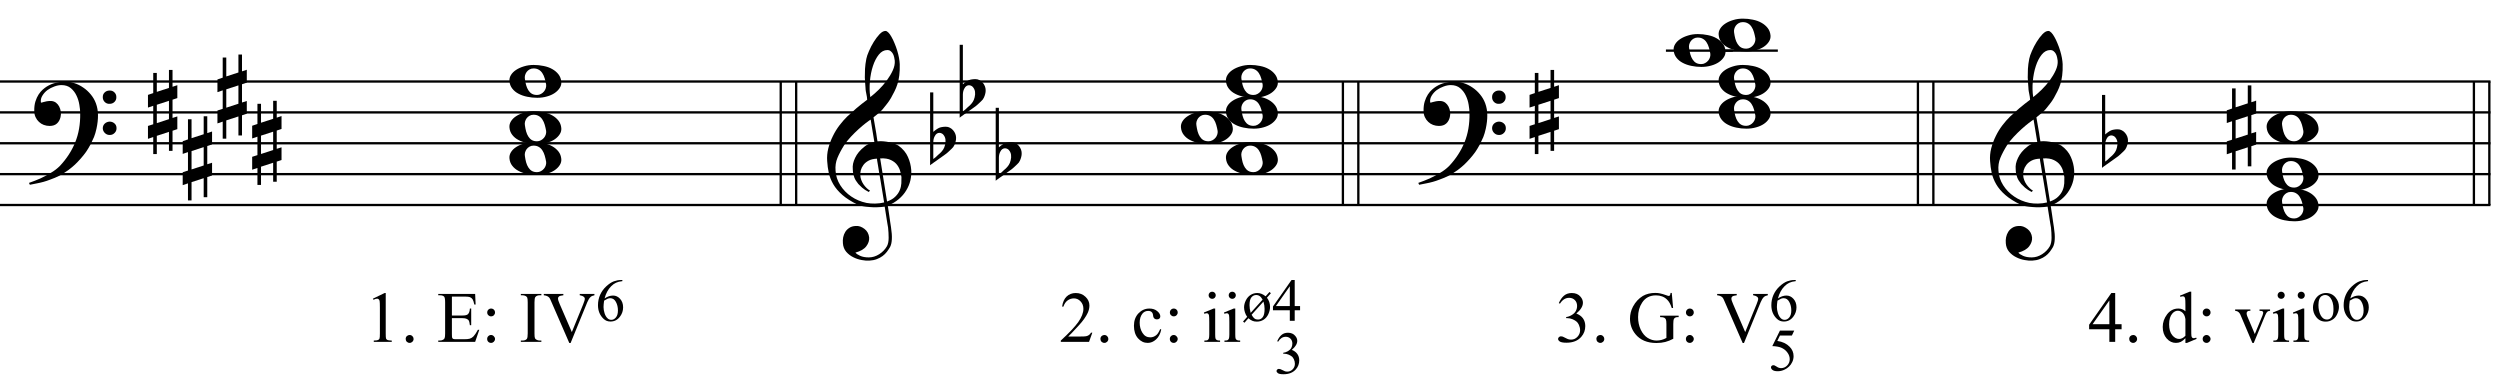 <?xml version="1.0" encoding="UTF-8"?>
<svg xmlns="http://www.w3.org/2000/svg" xmlns:xlink="http://www.w3.org/1999/xlink" width="415pt" height="64pt" viewBox="0 0 415 64" version="1.1">
<defs>
<g>
<symbol overflow="visible" id="glyph0-0">
<path style="stroke:none;" d=""/>
</symbol>
<symbol overflow="visible" id="glyph0-1">
<path style="stroke:none;" d="M 10.297 5.375 C 10.172 5.602 10.051 5.812 9.938 6 C 9.82 6.195 9.703 6.383 9.578 6.562 C 9.453 6.738 9.32 6.91 9.188 7.078 C 9.051 7.254 8.895 7.441 8.719 7.641 C 8.539 7.848 8.367 8.035 8.203 8.203 C 8.047 8.367 7.891 8.523 7.734 8.672 C 7.578 8.816 7.41 8.961 7.234 9.109 C 7.055 9.254 6.859 9.41 6.641 9.578 C 6.367 9.773 6.113 9.945 5.875 10.094 C 5.633 10.25 5.395 10.391 5.156 10.516 C 4.914 10.641 4.664 10.754 4.406 10.859 C 4.145 10.961 3.859 11.07 3.547 11.188 C 3.234 11.312 2.891 11.426 2.516 11.531 C 2.141 11.633 1.781 11.719 1.438 11.781 C 1.039 11.863 0.645 11.941 0.25 12.016 L 0.109 11.703 C 0.742 11.484 1.383 11.234 2.031 10.953 C 2.562 10.703 3.125 10.398 3.719 10.047 C 4.312 9.703 4.828 9.305 5.266 8.859 C 6.367 7.68 7.207 6.383 7.781 4.969 C 8.363 3.551 8.641 1.941 8.609 0.141 C 8.609 -0.266 8.562 -0.734 8.469 -1.266 C 8.383 -1.805 8.227 -2.312 8 -2.781 C 7.781 -3.258 7.469 -3.672 7.062 -4.016 C 6.656 -4.359 6.133 -4.531 5.5 -4.531 C 5.125 -4.531 4.727 -4.453 4.312 -4.297 C 3.895 -4.148 3.516 -3.953 3.172 -3.703 C 2.836 -3.453 2.562 -3.148 2.344 -2.797 C 2.125 -2.453 2.035 -2.082 2.078 -1.688 C 2.086 -1.625 2.129 -1.602 2.203 -1.625 C 2.273 -1.645 2.383 -1.676 2.531 -1.719 C 2.676 -1.758 2.852 -1.801 3.062 -1.844 C 3.27 -1.883 3.52 -1.898 3.812 -1.891 C 4.113 -1.867 4.375 -1.773 4.594 -1.609 C 4.812 -1.441 4.988 -1.227 5.125 -0.969 C 5.258 -0.707 5.348 -0.422 5.391 -0.109 C 5.43 0.191 5.414 0.488 5.344 0.781 C 5.238 1.227 5.039 1.582 4.75 1.844 C 4.457 2.113 4.051 2.25 3.531 2.25 C 3.195 2.25 2.875 2.191 2.562 2.078 C 2.258 1.961 1.992 1.797 1.766 1.578 C 1.535 1.367 1.348 1.109 1.203 0.797 C 1.055 0.492 0.984 0.145 0.984 -0.25 C 0.973 -0.832 1.035 -1.348 1.172 -1.797 C 1.316 -2.254 1.492 -2.645 1.703 -2.969 C 1.922 -3.301 2.148 -3.57 2.391 -3.781 C 2.629 -3.988 2.848 -4.156 3.047 -4.281 C 3.555 -4.594 4.07 -4.805 4.594 -4.922 C 5.113 -5.047 5.602 -5.113 6.062 -5.125 C 6.582 -5.125 7.102 -5.035 7.625 -4.859 C 8.156 -4.691 8.648 -4.445 9.109 -4.125 C 9.578 -3.812 9.992 -3.43 10.359 -2.984 C 10.734 -2.535 11.02 -2.039 11.219 -1.5 C 11.445 -0.883 11.562 -0.234 11.562 0.453 C 11.57 1.148 11.488 1.898 11.312 2.703 C 11.258 2.973 11.195 3.219 11.125 3.438 C 11.062 3.656 10.988 3.867 10.906 4.078 C 10.82 4.285 10.727 4.488 10.625 4.688 C 10.52 4.895 10.41 5.125 10.297 5.375 Z M 12.359 -2.516 C 12.348 -2.836 12.453 -3.102 12.672 -3.312 C 12.891 -3.52 13.156 -3.625 13.469 -3.625 C 13.781 -3.645 14.047 -3.551 14.266 -3.344 C 14.492 -3.133 14.609 -2.875 14.609 -2.562 C 14.629 -2.25 14.531 -1.977 14.312 -1.75 C 14.094 -1.531 13.828 -1.422 13.516 -1.422 C 13.191 -1.398 12.914 -1.5 12.688 -1.719 C 12.469 -1.938 12.359 -2.203 12.359 -2.516 Z M 12.359 2.641 C 12.359 2.328 12.469 2.066 12.688 1.859 C 12.906 1.66 13.172 1.551 13.484 1.531 C 13.797 1.531 14.066 1.629 14.297 1.828 C 14.523 2.023 14.641 2.285 14.641 2.609 C 14.648 2.922 14.547 3.188 14.328 3.406 C 14.109 3.633 13.844 3.75 13.531 3.75 C 13.219 3.758 12.945 3.656 12.719 3.438 C 12.488 3.219 12.367 2.953 12.359 2.641 Z M 12.359 2.641 "/>
</symbol>
<symbol overflow="visible" id="glyph0-2">
<path style="stroke:none;" d="M 1.469 -1.266 L 1.469 1.781 L 3.484 1.125 L 3.484 -1.922 Z M 0.875 -3.203 L 0.875 -6.547 L 1.469 -6.547 L 1.469 -3.406 L 3.484 -4.062 L 3.484 -7.047 L 4.078 -7.047 L 4.078 -4.25 L 4.875 -4.516 L 4.875 -2.375 L 4.078 -2.109 L 4.078 0.922 L 4.875 0.672 L 4.875 2.781 L 4.078 3.047 L 4.078 6.391 L 3.484 6.391 L 3.484 3.234 L 1.469 3.891 L 1.469 6.922 L 0.875 6.922 L 0.875 4.094 L 0 4.391 L 0 2.25 L 0.875 1.969 L 0.875 -1.094 L 0 -0.797 L 0 -2.906 Z M 0.875 -3.203 "/>
</symbol>
<symbol overflow="visible" id="glyph0-3">
<path style="stroke:none;" d="M 0 -0.062 C -0.031 -0.414 0.051 -0.754 0.25 -1.078 C 0.445 -1.398 0.727 -1.68 1.094 -1.922 C 1.469 -2.172 1.906 -2.367 2.406 -2.516 C 2.906 -2.672 3.441 -2.75 4.016 -2.75 C 4.586 -2.75 5.141 -2.691 5.672 -2.578 C 6.211 -2.473 6.691 -2.301 7.109 -2.062 C 7.523 -1.832 7.867 -1.539 8.141 -1.188 C 8.41 -0.844 8.566 -0.43 8.609 0.047 C 8.641 0.398 8.555 0.734 8.359 1.047 C 8.16 1.367 7.879 1.656 7.516 1.906 C 7.148 2.156 6.719 2.348 6.219 2.484 C 5.719 2.629 5.18 2.703 4.609 2.703 C 4.035 2.703 3.484 2.645 2.953 2.531 C 2.422 2.426 1.941 2.258 1.516 2.031 C 1.086 1.812 0.738 1.523 0.469 1.172 C 0.195 0.828 0.039 0.414 0 -0.062 Z M 2.562 -0.453 C 2.613 -0.078 2.68 0.27 2.766 0.594 C 2.859 0.926 2.984 1.211 3.141 1.453 C 3.297 1.703 3.488 1.895 3.719 2.031 C 3.945 2.164 4.234 2.234 4.578 2.234 C 4.816 2.234 5.035 2.176 5.234 2.062 C 5.43 1.957 5.598 1.82 5.734 1.656 C 5.867 1.5 5.969 1.316 6.031 1.109 C 6.094 0.91 6.113 0.719 6.094 0.531 C 6.031 0.164 5.953 -0.176 5.859 -0.5 C 5.766 -0.832 5.633 -1.125 5.469 -1.375 C 5.312 -1.625 5.113 -1.816 4.875 -1.953 C 4.633 -2.098 4.344 -2.172 4 -2.172 C 3.75 -2.172 3.523 -2.113 3.328 -2 C 3.141 -1.895 2.984 -1.758 2.859 -1.594 C 2.742 -1.438 2.656 -1.254 2.594 -1.047 C 2.539 -0.836 2.531 -0.641 2.562 -0.453 Z M 2.562 -0.453 "/>
</symbol>
<symbol overflow="visible" id="glyph0-4">
<path style="stroke:none;" d="M 9.547 5.172 C 9.172 5.234 8.766 5.27 8.328 5.281 C 7.898 5.301 7.477 5.289 7.062 5.25 C 6.656 5.219 6.273 5.172 5.922 5.109 C 5.578 5.047 5.297 4.961 5.078 4.859 C 4.023 4.348 3.176 3.812 2.531 3.25 C 1.883 2.688 1.379 2.094 1.016 1.469 C 0.66 0.852 0.41 0.223 0.266 -0.422 C 0.129 -1.066 0.039 -1.719 0 -2.375 C -0.051 -3.082 0.008 -3.789 0.188 -4.5 C 0.375 -5.219 0.629 -5.898 0.953 -6.547 C 1.273 -7.203 1.645 -7.801 2.062 -8.344 C 2.477 -8.883 2.898 -9.363 3.328 -9.781 C 3.816 -10.238 4.328 -10.695 4.859 -11.156 C 5.398 -11.613 5.992 -12.082 6.641 -12.562 C 6.629 -12.738 6.613 -12.895 6.594 -13.031 C 6.57 -13.176 6.547 -13.316 6.516 -13.453 C 6.492 -13.598 6.461 -13.758 6.422 -13.938 C 6.391 -14.113 6.367 -14.332 6.359 -14.594 C 6.359 -14.707 6.344 -14.91 6.312 -15.203 C 6.281 -15.492 6.258 -15.848 6.25 -16.266 C 6.25 -16.68 6.258 -17.156 6.281 -17.688 C 6.312 -18.219 6.383 -18.773 6.5 -19.359 C 6.562 -19.691 6.707 -20.117 6.938 -20.641 C 7.164 -21.172 7.43 -21.68 7.734 -22.172 C 8.047 -22.672 8.367 -23.098 8.703 -23.453 C 9.047 -23.805 9.367 -23.984 9.672 -23.984 C 9.828 -23.984 9.992 -23.891 10.172 -23.703 C 10.348 -23.523 10.52 -23.281 10.688 -22.969 C 10.863 -22.664 11.031 -22.316 11.188 -21.922 C 11.352 -21.535 11.5 -21.133 11.625 -20.719 C 11.75 -20.312 11.848 -19.91 11.922 -19.516 C 11.992 -19.117 12.035 -18.77 12.047 -18.469 C 12.066 -17.758 12.039 -17.133 11.969 -16.594 C 11.906 -16.051 11.801 -15.566 11.656 -15.141 C 11.52 -14.711 11.359 -14.316 11.172 -13.953 C 10.992 -13.586 10.801 -13.223 10.594 -12.859 C 10.375 -12.484 10.148 -12.156 9.922 -11.875 C 9.703 -11.594 9.477 -11.312 9.25 -11.031 C 9 -10.727 8.738 -10.477 8.469 -10.281 C 8.207 -10.082 7.945 -9.867 7.688 -9.641 C 7.812 -8.941 7.922 -8.312 8.016 -7.75 C 8.055 -7.5 8.098 -7.258 8.141 -7.031 C 8.18 -6.801 8.211 -6.586 8.234 -6.391 C 8.266 -6.191 8.289 -6.023 8.312 -5.891 C 8.344 -5.766 8.359 -5.688 8.359 -5.656 C 8.691 -5.695 9.031 -5.695 9.375 -5.656 C 9.727 -5.625 10.062 -5.57 10.375 -5.5 C 10.695 -5.438 10.984 -5.348 11.234 -5.234 C 11.492 -5.129 11.695 -5.031 11.844 -4.938 C 12.582 -4.395 13.102 -3.77 13.406 -3.062 C 13.719 -2.363 13.898 -1.645 13.953 -0.906 C 13.992 -0.332 13.945 0.242 13.812 0.828 C 13.676 1.41 13.445 1.961 13.125 2.484 C 12.812 3.016 12.395 3.5 11.875 3.938 C 11.363 4.375 10.758 4.734 10.062 5.016 C 10.145 5.578 10.223 6.098 10.297 6.578 C 10.359 6.992 10.414 7.395 10.469 7.781 C 10.531 8.164 10.57 8.438 10.594 8.594 C 10.719 9.406 10.766 10.07 10.734 10.594 C 10.711 11.125 10.613 11.555 10.438 11.891 C 10.281 12.16 10.102 12.426 9.906 12.688 C 9.707 12.945 9.473 13.176 9.203 13.375 C 8.93 13.582 8.613 13.754 8.25 13.891 C 7.883 14.035 7.473 14.117 7.016 14.141 C 6.66 14.172 6.234 14.141 5.734 14.047 C 5.242 13.961 4.773 13.805 4.328 13.578 C 3.879 13.359 3.488 13.055 3.156 12.672 C 2.832 12.285 2.648 11.812 2.609 11.25 C 2.578 10.926 2.594 10.598 2.656 10.266 C 2.727 9.93 2.848 9.629 3.016 9.359 C 3.191 9.086 3.422 8.863 3.703 8.688 C 3.984 8.508 4.328 8.41 4.734 8.391 C 4.984 8.367 5.234 8.398 5.484 8.484 C 5.734 8.578 5.969 8.707 6.188 8.875 C 6.406 9.039 6.582 9.242 6.719 9.484 C 6.852 9.734 6.938 10.004 6.969 10.297 C 7.008 10.797 6.852 11.281 6.5 11.75 C 6.145 12.227 5.539 12.582 4.688 12.812 C 4.832 13 5.094 13.176 5.469 13.344 C 5.852 13.52 6.332 13.609 6.906 13.609 C 7.508 13.609 8.086 13.43 8.641 13.078 C 9.191 12.723 9.617 12.281 9.922 11.75 C 10.109 11.395 10.203 10.93 10.203 10.359 C 10.203 9.797 10.172 9.227 10.109 8.656 C 10.078 8.551 10.035 8.312 9.984 7.938 C 9.93 7.562 9.867 7.172 9.797 6.766 C 9.734 6.285 9.648 5.754 9.547 5.172 Z M 9.984 -20.812 C 9.453 -20.812 8.984 -20.562 8.578 -20.062 C 8.172 -19.562 7.844 -18.926 7.594 -18.156 C 7.344 -17.395 7.176 -16.555 7.094 -15.641 C 7.008 -14.723 7.031 -13.844 7.156 -13 C 7.602 -13.344 8.07 -13.754 8.562 -14.234 C 9.062 -14.723 9.508 -15.238 9.906 -15.781 C 10.312 -16.332 10.641 -16.883 10.891 -17.438 C 11.148 -18 11.258 -18.535 11.219 -19.047 C 11.195 -19.211 11.164 -19.395 11.125 -19.594 C 11.082 -19.801 11.016 -19.992 10.922 -20.172 C 10.828 -20.348 10.703 -20.5 10.547 -20.625 C 10.398 -20.75 10.211 -20.812 9.984 -20.812 Z M 9.938 4.328 C 10.531 4.117 10.988 3.848 11.312 3.516 C 11.645 3.191 11.891 2.836 12.047 2.453 C 12.203 2.078 12.289 1.695 12.312 1.312 C 12.332 0.926 12.336 0.582 12.328 0.281 C 12.297 0.039 12.234 -0.258 12.141 -0.625 C 12.055 -1 11.891 -1.359 11.641 -1.703 C 11.398 -2.047 11.051 -2.328 10.594 -2.547 C 10.145 -2.773 9.547 -2.867 8.797 -2.828 Z M 8.266 -2.781 C 7.703 -2.758 7.238 -2.648 6.875 -2.453 C 6.508 -2.254 6.223 -2.016 6.016 -1.734 C 5.805 -1.453 5.66 -1.156 5.578 -0.844 C 5.504 -0.531 5.477 -0.25 5.5 0 C 5.508 0.25 5.562 0.5 5.656 0.75 C 5.75 1.008 5.875 1.254 6.031 1.484 C 6.188 1.711 6.359 1.914 6.547 2.094 C 6.734 2.281 6.922 2.422 7.109 2.516 C 7.086 2.547 7.066 2.57 7.047 2.594 C 7.023 2.613 7 2.641 6.969 2.672 C 6.938 2.691 6.914 2.719 6.906 2.75 C 6.477 2.539 6.102 2.297 5.781 2.016 C 5.469 1.734 5.266 1.535 5.172 1.422 C 5.016 1.211 4.879 1.023 4.766 0.859 C 4.66 0.691 4.57 0.516 4.5 0.328 C 4.438 0.148 4.379 -0.047 4.328 -0.266 C 4.285 -0.484 4.258 -0.742 4.25 -1.047 C 4.219 -1.328 4.234 -1.629 4.297 -1.953 C 4.367 -2.273 4.484 -2.598 4.641 -2.922 C 4.797 -3.254 5 -3.57 5.25 -3.875 C 5.508 -4.188 5.812 -4.477 6.156 -4.75 C 6.332 -4.895 6.488 -5.004 6.625 -5.078 C 6.77 -5.16 6.906 -5.234 7.031 -5.297 C 7.156 -5.359 7.281 -5.406 7.406 -5.438 C 7.539 -5.477 7.68 -5.52 7.828 -5.562 L 7.219 -9.266 C 7.051 -9.172 6.781 -8.977 6.406 -8.688 C 6.039 -8.406 5.641 -8.066 5.203 -7.672 C 4.766 -7.273 4.332 -6.848 3.906 -6.391 C 3.477 -5.93 3.125 -5.488 2.844 -5.062 C 2.352 -4.281 1.973 -3.562 1.703 -2.906 C 1.43 -2.25 1.328 -1.539 1.391 -0.781 C 1.441 0.082 1.703 0.883 2.172 1.625 C 2.648 2.375 3.258 3 4 3.5 C 4.738 4.008 5.578 4.363 6.516 4.562 C 7.461 4.758 8.441 4.734 9.453 4.484 C 9.234 3.129 9.035 1.922 8.859 0.859 C 8.773 0.41 8.695 -0.031 8.625 -0.469 C 8.562 -0.906 8.5 -1.297 8.438 -1.641 C 8.375 -1.984 8.328 -2.258 8.297 -2.469 C 8.273 -2.676 8.266 -2.781 8.266 -2.781 Z M 8.266 -2.781 "/>
</symbol>
<symbol overflow="visible" id="glyph0-5">
<path style="stroke:none;" d="M 0.531 -7.25 L 0.531 -2.312 C 0.719 -2.488 0.895 -2.629 1.062 -2.734 C 1.227 -2.848 1.383 -2.938 1.531 -3 C 1.688 -3.062 1.848 -3.102 2.016 -3.125 C 2.191 -3.156 2.391 -3.172 2.609 -3.172 C 2.867 -3.172 3.098 -3.113 3.297 -3 C 3.504 -2.895 3.68 -2.754 3.828 -2.578 C 3.984 -2.398 4.102 -2.203 4.188 -1.984 C 4.27 -1.766 4.312 -1.555 4.312 -1.359 C 4.32 -1.141 4.297 -0.922 4.234 -0.703 C 4.18 -0.492 4.113 -0.301 4.031 -0.125 C 3.938 0.102 3.785 0.305 3.578 0.484 C 3.379 0.672 3.195 0.844 3.031 1 C 2.977 1.062 2.863 1.16 2.688 1.297 C 2.508 1.43 2.305 1.578 2.078 1.734 C 1.859 1.898 1.625 2.066 1.375 2.234 C 1.125 2.41 0.895 2.57 0.688 2.719 C 0.488 2.863 0.32 2.984 0.188 3.078 C 0.062 3.18 0 3.234 0 3.234 L 0 -8.875 L 0.531 -8.875 Z M 2.188 -1.859 C 2.125 -1.941 2.035 -2.008 1.922 -2.062 C 1.805 -2.125 1.676 -2.156 1.531 -2.156 C 1.395 -2.156 1.258 -2.113 1.125 -2.031 C 0.988 -1.945 0.867 -1.801 0.766 -1.594 C 0.617 -1.332 0.539 -1.008 0.531 -0.625 C 0.531 -0.238 0.531 0.113 0.531 0.438 L 0.531 2.188 C 0.531 2.188 0.57 2.156 0.656 2.094 C 0.738 2.039 0.836 1.961 0.953 1.859 C 1.066 1.754 1.188 1.641 1.312 1.516 C 1.445 1.391 1.57 1.281 1.688 1.188 C 1.875 1.008 2.035 0.816 2.172 0.609 C 2.305 0.41 2.41 0.156 2.484 -0.156 C 2.566 -0.477 2.586 -0.785 2.547 -1.078 C 2.504 -1.379 2.383 -1.641 2.188 -1.859 Z M 2.188 -1.859 "/>
</symbol>
<symbol overflow="visible" id="glyph1-0">
<path style="stroke:none;" d="M 1.672 0 L 1.672 -7.5 L 7.672 -7.5 L 7.672 0 Z M 1.859 -0.188 L 7.484 -0.188 L 7.484 -7.312 L 1.859 -7.312 Z M 1.859 -0.188 "/>
</symbol>
<symbol overflow="visible" id="glyph1-1">
<path style="stroke:none;" d="M 1.406 -7.172 L 3.344 -8.109 L 3.531 -8.109 L 3.531 -1.406 C 3.531 -0.957 3.547 -0.676 3.578 -0.562 C 3.617 -0.457 3.695 -0.375 3.812 -0.312 C 3.938 -0.258 4.176 -0.227 4.531 -0.219 L 4.531 0 L 1.547 0 L 1.547 -0.219 C 1.922 -0.227 2.16 -0.258 2.266 -0.312 C 2.379 -0.375 2.457 -0.453 2.5 -0.547 C 2.539 -0.641 2.562 -0.926 2.562 -1.406 L 2.562 -5.688 C 2.562 -6.27 2.547 -6.641 2.516 -6.797 C 2.484 -6.922 2.43 -7.016 2.359 -7.078 C 2.285 -7.141 2.195 -7.172 2.094 -7.172 C 1.945 -7.172 1.75 -7.109 1.5 -6.984 Z M 1.406 -7.172 "/>
</symbol>
<symbol overflow="visible" id="glyph1-2">
<path style="stroke:none;" d="M 1.5 -1.141 C 1.688 -1.141 1.844 -1.07 1.969 -0.938 C 2.094 -0.812 2.156 -0.66 2.156 -0.484 C 2.156 -0.305 2.086 -0.148 1.953 -0.016 C 1.828 0.109 1.676 0.172 1.5 0.172 C 1.32 0.172 1.164 0.109 1.031 -0.016 C 0.906 -0.148 0.844 -0.305 0.844 -0.484 C 0.844 -0.672 0.906 -0.828 1.031 -0.953 C 1.164 -1.078 1.32 -1.141 1.5 -1.141 Z M 1.5 -1.141 "/>
</symbol>
<symbol overflow="visible" id="glyph1-3">
<path style="stroke:none;" d=""/>
</symbol>
<symbol overflow="visible" id="glyph1-4">
<path style="stroke:none;" d="M 2.516 -7.516 L 2.516 -4.375 L 4.25 -4.375 C 4.707 -4.375 5.008 -4.441 5.156 -4.578 C 5.363 -4.754 5.477 -5.07 5.5 -5.531 L 5.719 -5.531 L 5.719 -2.766 L 5.5 -2.766 C 5.445 -3.148 5.395 -3.395 5.344 -3.5 C 5.27 -3.633 5.148 -3.738 4.984 -3.812 C 4.828 -3.895 4.582 -3.938 4.25 -3.938 L 2.516 -3.938 L 2.516 -1.328 C 2.516 -0.973 2.531 -0.754 2.562 -0.672 C 2.594 -0.598 2.645 -0.539 2.719 -0.5 C 2.801 -0.457 2.953 -0.438 3.172 -0.438 L 4.516 -0.438 C 4.961 -0.438 5.285 -0.469 5.484 -0.531 C 5.691 -0.594 5.891 -0.711 6.078 -0.891 C 6.316 -1.141 6.566 -1.508 6.828 -2 L 7.062 -2 L 6.375 0 L 0.25 0 L 0.25 -0.219 L 0.531 -0.219 C 0.719 -0.219 0.895 -0.266 1.062 -0.359 C 1.188 -0.422 1.27 -0.516 1.312 -0.641 C 1.363 -0.766 1.391 -1.02 1.391 -1.406 L 1.391 -6.562 C 1.391 -7.062 1.336 -7.375 1.234 -7.5 C 1.086 -7.656 0.852 -7.734 0.531 -7.734 L 0.25 -7.734 L 0.25 -7.953 L 6.375 -7.953 L 6.453 -6.203 L 6.234 -6.203 C 6.148 -6.617 6.055 -6.906 5.953 -7.062 C 5.859 -7.219 5.711 -7.336 5.516 -7.422 C 5.359 -7.484 5.082 -7.516 4.688 -7.516 Z M 2.516 -7.516 "/>
</symbol>
<symbol overflow="visible" id="glyph1-5">
<path style="stroke:none;" d="M 1.688 -5.531 C 1.875 -5.531 2.031 -5.469 2.156 -5.344 C 2.281 -5.219 2.344 -5.062 2.344 -4.875 C 2.344 -4.695 2.281 -4.547 2.156 -4.422 C 2.031 -4.297 1.875 -4.234 1.688 -4.234 C 1.508 -4.234 1.359 -4.297 1.234 -4.422 C 1.109 -4.547 1.047 -4.695 1.047 -4.875 C 1.047 -5.062 1.109 -5.219 1.234 -5.344 C 1.359 -5.469 1.508 -5.531 1.688 -5.531 Z M 1.688 -1.141 C 1.863 -1.141 2.016 -1.07 2.141 -0.938 C 2.273 -0.812 2.344 -0.66 2.344 -0.484 C 2.344 -0.305 2.273 -0.148 2.141 -0.016 C 2.016 0.109 1.863 0.172 1.688 0.172 C 1.5 0.172 1.344 0.109 1.219 -0.016 C 1.094 -0.148 1.031 -0.305 1.031 -0.484 C 1.031 -0.66 1.094 -0.812 1.219 -0.938 C 1.344 -1.07 1.5 -1.141 1.688 -1.141 Z M 1.688 -1.141 "/>
</symbol>
<symbol overflow="visible" id="glyph1-6">
<path style="stroke:none;" d="M 3.703 -0.219 L 3.703 0 L 0.297 0 L 0.297 -0.219 L 0.578 -0.219 C 0.91 -0.219 1.148 -0.312 1.297 -0.5 C 1.391 -0.625 1.438 -0.926 1.438 -1.406 L 1.438 -6.547 C 1.438 -6.941 1.41 -7.207 1.359 -7.344 C 1.316 -7.438 1.238 -7.52 1.125 -7.594 C 0.945 -7.688 0.766 -7.734 0.578 -7.734 L 0.297 -7.734 L 0.297 -7.953 L 3.703 -7.953 L 3.703 -7.734 L 3.422 -7.734 C 3.098 -7.734 2.859 -7.633 2.703 -7.438 C 2.609 -7.312 2.562 -7.016 2.562 -6.547 L 2.562 -1.406 C 2.562 -1 2.586 -0.734 2.641 -0.609 C 2.68 -0.516 2.766 -0.43 2.891 -0.359 C 3.055 -0.266 3.234 -0.219 3.422 -0.219 Z M 3.703 -0.219 "/>
</symbol>
<symbol overflow="visible" id="glyph1-7">
<path style="stroke:none;" d="M 8.516 -7.953 L 8.516 -7.734 C 8.234 -7.68 8.02 -7.586 7.875 -7.453 C 7.676 -7.266 7.492 -6.973 7.328 -6.578 L 4.562 0.188 L 4.344 0.188 L 1.359 -6.672 C 1.211 -7.023 1.109 -7.238 1.047 -7.312 C 0.941 -7.438 0.816 -7.531 0.672 -7.594 C 0.535 -7.664 0.348 -7.711 0.109 -7.734 L 0.109 -7.953 L 3.359 -7.953 L 3.359 -7.734 C 2.984 -7.691 2.738 -7.625 2.625 -7.531 C 2.52 -7.445 2.469 -7.336 2.469 -7.203 C 2.469 -7.004 2.562 -6.695 2.75 -6.281 L 4.766 -1.625 L 6.641 -6.219 C 6.828 -6.676 6.922 -6.992 6.922 -7.172 C 6.922 -7.285 6.863 -7.391 6.75 -7.484 C 6.633 -7.586 6.441 -7.664 6.172 -7.719 C 6.148 -7.719 6.117 -7.723 6.078 -7.734 L 6.078 -7.953 Z M 8.516 -7.953 "/>
</symbol>
<symbol overflow="visible" id="glyph1-8">
<path style="stroke:none;" d="M 5.5 -1.531 L 4.953 0 L 0.266 0 L 0.266 -0.219 C 1.641 -1.477 2.609 -2.504 3.172 -3.297 C 3.734 -4.098 4.016 -4.828 4.016 -5.484 C 4.016 -5.984 3.859 -6.395 3.547 -6.719 C 3.242 -7.051 2.875 -7.219 2.438 -7.219 C 2.051 -7.219 1.703 -7.102 1.391 -6.875 C 1.078 -6.645 0.848 -6.305 0.703 -5.859 L 0.484 -5.859 C 0.586 -6.586 0.836 -7.145 1.234 -7.531 C 1.641 -7.914 2.145 -8.109 2.75 -8.109 C 3.395 -8.109 3.93 -7.898 4.359 -7.484 C 4.797 -7.078 5.016 -6.594 5.016 -6.031 C 5.016 -5.625 4.922 -5.219 4.734 -4.812 C 4.441 -4.188 3.973 -3.52 3.328 -2.812 C 2.359 -1.75 1.75 -1.109 1.5 -0.891 L 3.578 -0.891 C 4.004 -0.891 4.301 -0.906 4.469 -0.938 C 4.633 -0.969 4.785 -1.031 4.922 -1.125 C 5.066 -1.219 5.188 -1.352 5.281 -1.531 Z M 5.5 -1.531 "/>
</symbol>
<symbol overflow="visible" id="glyph1-9">
<path style="stroke:none;" d="M 4.938 -2.047 C 4.789 -1.336 4.504 -0.789 4.078 -0.406 C 3.66 -0.02 3.195 0.172 2.688 0.172 C 2.07 0.172 1.535 -0.082 1.078 -0.594 C 0.629 -1.113 0.406 -1.805 0.406 -2.672 C 0.406 -3.516 0.656 -4.203 1.156 -4.734 C 1.664 -5.266 2.27 -5.531 2.969 -5.531 C 3.5 -5.531 3.93 -5.391 4.266 -5.109 C 4.609 -4.828 4.781 -4.535 4.781 -4.234 C 4.781 -4.086 4.734 -3.969 4.641 -3.875 C 4.547 -3.781 4.41 -3.734 4.234 -3.734 C 4.004 -3.734 3.832 -3.812 3.719 -3.969 C 3.645 -4.039 3.598 -4.191 3.578 -4.422 C 3.555 -4.66 3.477 -4.836 3.344 -4.953 C 3.207 -5.078 3.02 -5.141 2.781 -5.141 C 2.383 -5.141 2.066 -4.992 1.828 -4.703 C 1.516 -4.316 1.359 -3.812 1.359 -3.188 C 1.359 -2.539 1.516 -1.973 1.828 -1.484 C 2.141 -0.992 2.566 -0.75 3.109 -0.75 C 3.492 -0.75 3.836 -0.879 4.141 -1.141 C 4.348 -1.316 4.555 -1.645 4.766 -2.125 Z M 4.938 -2.047 "/>
</symbol>
<symbol overflow="visible" id="glyph1-10">
<path style="stroke:none;" d="M 1.734 -8.328 C 1.898 -8.328 2.039 -8.27 2.156 -8.156 C 2.27 -8.039 2.328 -7.898 2.328 -7.734 C 2.328 -7.578 2.27 -7.438 2.156 -7.312 C 2.039 -7.195 1.898 -7.141 1.734 -7.141 C 1.578 -7.141 1.438 -7.195 1.312 -7.312 C 1.195 -7.438 1.141 -7.578 1.141 -7.734 C 1.141 -7.898 1.195 -8.039 1.312 -8.156 C 1.426 -8.27 1.566 -8.328 1.734 -8.328 Z M 2.234 -5.531 L 2.234 -1.219 C 2.234 -0.875 2.254 -0.645 2.297 -0.531 C 2.348 -0.426 2.422 -0.348 2.516 -0.297 C 2.609 -0.242 2.785 -0.219 3.047 -0.219 L 3.047 0 L 0.438 0 L 0.438 -0.219 C 0.695 -0.219 0.867 -0.238 0.953 -0.281 C 1.047 -0.332 1.117 -0.414 1.172 -0.531 C 1.223 -0.656 1.25 -0.883 1.25 -1.219 L 1.25 -3.281 C 1.25 -3.863 1.234 -4.238 1.203 -4.406 C 1.172 -4.531 1.125 -4.617 1.062 -4.672 C 1.008 -4.723 0.93 -4.75 0.828 -4.75 C 0.723 -4.75 0.594 -4.719 0.438 -4.656 L 0.359 -4.875 L 1.969 -5.531 Z M 2.234 -5.531 "/>
</symbol>
<symbol overflow="visible" id="glyph1-11">
<path style="stroke:none;" d="M 0.609 -6.438 C 0.836 -6.969 1.125 -7.379 1.469 -7.672 C 1.812 -7.961 2.242 -8.109 2.766 -8.109 C 3.398 -8.109 3.883 -7.898 4.219 -7.484 C 4.477 -7.18 4.609 -6.852 4.609 -6.5 C 4.609 -5.914 4.242 -5.316 3.516 -4.703 C 4.004 -4.516 4.375 -4.242 4.625 -3.891 C 4.875 -3.535 5 -3.113 5 -2.625 C 5 -1.938 4.781 -1.344 4.344 -0.844 C 3.781 -0.188 2.957 0.141 1.875 0.141 C 1.332 0.141 0.961 0.07 0.766 -0.062 C 0.578 -0.195 0.484 -0.336 0.484 -0.484 C 0.484 -0.598 0.531 -0.695 0.625 -0.781 C 0.719 -0.875 0.828 -0.922 0.953 -0.922 C 1.055 -0.922 1.156 -0.906 1.25 -0.875 C 1.32 -0.852 1.473 -0.781 1.703 -0.656 C 1.941 -0.531 2.102 -0.457 2.188 -0.438 C 2.332 -0.395 2.488 -0.375 2.656 -0.375 C 3.051 -0.375 3.395 -0.523 3.688 -0.828 C 3.988 -1.141 4.141 -1.504 4.141 -1.922 C 4.141 -2.234 4.07 -2.535 3.938 -2.828 C 3.832 -3.047 3.719 -3.211 3.594 -3.328 C 3.426 -3.484 3.195 -3.625 2.906 -3.75 C 2.613 -3.875 2.316 -3.938 2.016 -3.938 L 1.828 -3.938 L 1.828 -4.125 C 2.129 -4.156 2.438 -4.266 2.75 -4.453 C 3.062 -4.641 3.285 -4.859 3.422 -5.109 C 3.566 -5.367 3.641 -5.656 3.641 -5.969 C 3.641 -6.363 3.516 -6.688 3.266 -6.938 C 3.016 -7.188 2.703 -7.312 2.328 -7.312 C 1.711 -7.312 1.203 -6.988 0.797 -6.344 Z M 0.609 -6.438 "/>
</symbol>
<symbol overflow="visible" id="glyph1-12">
<path style="stroke:none;" d="M 7.359 -8.125 L 7.578 -5.625 L 7.359 -5.625 C 7.16 -6.25 6.895 -6.719 6.562 -7.031 C 6.094 -7.488 5.484 -7.719 4.734 -7.719 C 3.723 -7.719 2.957 -7.316 2.438 -6.516 C 1.988 -5.836 1.766 -5.035 1.766 -4.109 C 1.766 -3.348 1.91 -2.656 2.203 -2.031 C 2.504 -1.406 2.891 -0.945 3.359 -0.656 C 3.836 -0.363 4.328 -0.219 4.828 -0.219 C 5.117 -0.219 5.398 -0.254 5.672 -0.328 C 5.941 -0.398 6.207 -0.508 6.469 -0.656 L 6.469 -2.953 C 6.469 -3.348 6.438 -3.609 6.375 -3.734 C 6.312 -3.859 6.219 -3.953 6.094 -4.016 C 5.969 -4.078 5.742 -4.109 5.422 -4.109 L 5.422 -4.344 L 8.5 -4.344 L 8.5 -4.109 L 8.344 -4.109 C 8.039 -4.109 7.832 -4.008 7.719 -3.812 C 7.645 -3.664 7.609 -3.379 7.609 -2.953 L 7.609 -0.516 C 7.16 -0.273 6.719 -0.098 6.281 0.016 C 5.844 0.129 5.352 0.188 4.812 0.188 C 3.281 0.188 2.113 -0.305 1.312 -1.297 C 0.719 -2.035 0.422 -2.883 0.422 -3.844 C 0.422 -4.551 0.586 -5.223 0.922 -5.859 C 1.328 -6.617 1.875 -7.207 2.562 -7.625 C 3.145 -7.957 3.832 -8.125 4.625 -8.125 C 4.914 -8.125 5.176 -8.098 5.406 -8.047 C 5.645 -8.004 5.984 -7.906 6.422 -7.75 C 6.641 -7.664 6.785 -7.625 6.859 -7.625 C 6.93 -7.625 6.992 -7.656 7.047 -7.719 C 7.098 -7.789 7.133 -7.926 7.156 -8.125 Z M 7.359 -8.125 "/>
</symbol>
<symbol overflow="visible" id="glyph1-13">
<path style="stroke:none;" d="M 5.578 -2.938 L 5.578 -2.094 L 4.516 -2.094 L 4.516 0 L 3.547 0 L 3.547 -2.094 L 0.188 -2.094 L 0.188 -2.844 L 3.875 -8.109 L 4.516 -8.109 L 4.516 -2.938 Z M 3.547 -2.938 L 3.547 -6.875 L 0.766 -2.938 Z M 3.547 -2.938 "/>
</symbol>
<symbol overflow="visible" id="glyph1-14">
<path style="stroke:none;" d="M 4.172 -0.609 C 3.91 -0.328 3.656 -0.125 3.406 0 C 3.156 0.113 2.883 0.172 2.594 0.172 C 2.008 0.172 1.5 -0.07 1.062 -0.562 C 0.625 -1.062 0.406 -1.695 0.406 -2.469 C 0.406 -3.227 0.645 -3.926 1.125 -4.562 C 1.613 -5.207 2.238 -5.531 3 -5.531 C 3.469 -5.531 3.859 -5.379 4.172 -5.078 L 4.172 -6.078 C 4.172 -6.68 4.156 -7.051 4.125 -7.188 C 4.094 -7.332 4.047 -7.43 3.984 -7.484 C 3.922 -7.535 3.844 -7.562 3.75 -7.562 C 3.645 -7.562 3.508 -7.531 3.344 -7.469 L 3.266 -7.672 L 4.875 -8.328 L 5.141 -8.328 L 5.141 -2.125 C 5.141 -1.5 5.148 -1.113 5.172 -0.969 C 5.203 -0.832 5.25 -0.738 5.312 -0.688 C 5.383 -0.633 5.461 -0.609 5.547 -0.609 C 5.648 -0.609 5.789 -0.641 5.969 -0.703 L 6.031 -0.5 L 4.438 0.172 L 4.172 0.172 Z M 4.172 -1.016 L 4.172 -3.781 C 4.141 -4.039 4.066 -4.281 3.953 -4.5 C 3.836 -4.719 3.68 -4.883 3.484 -5 C 3.297 -5.113 3.109 -5.172 2.922 -5.172 C 2.578 -5.172 2.27 -5.016 2 -4.703 C 1.645 -4.297 1.469 -3.703 1.469 -2.922 C 1.469 -2.129 1.641 -1.523 1.984 -1.109 C 2.328 -0.691 2.711 -0.484 3.141 -0.484 C 3.492 -0.484 3.836 -0.66 4.172 -1.016 Z M 4.172 -1.016 "/>
</symbol>
<symbol overflow="visible" id="glyph1-15">
<path style="stroke:none;" d="M 0.094 -5.375 L 2.625 -5.375 L 2.625 -5.156 L 2.469 -5.156 C 2.312 -5.156 2.191 -5.113 2.109 -5.031 C 2.035 -4.957 2 -4.859 2 -4.734 C 2 -4.598 2.035 -4.438 2.109 -4.25 L 3.359 -1.297 L 4.625 -4.359 C 4.707 -4.578 4.75 -4.742 4.75 -4.859 C 4.75 -4.922 4.734 -4.969 4.703 -5 C 4.66 -5.062 4.602 -5.102 4.531 -5.125 C 4.469 -5.145 4.336 -5.156 4.141 -5.156 L 4.141 -5.375 L 5.891 -5.375 L 5.891 -5.156 C 5.68 -5.133 5.539 -5.094 5.469 -5.031 C 5.332 -4.914 5.207 -4.719 5.094 -4.438 L 3.188 0.172 L 2.953 0.172 L 1.031 -4.359 C 0.945 -4.578 0.863 -4.727 0.781 -4.812 C 0.707 -4.906 0.613 -4.984 0.5 -5.047 C 0.426 -5.086 0.289 -5.125 0.094 -5.156 Z M 0.094 -5.375 "/>
</symbol>
<symbol overflow="visible" id="glyph2-0">
<path style="stroke:none;" d="M 1.391 0 L 1.391 -6.25 L 6.391 -6.25 L 6.391 0 Z M 1.547 -0.156 L 6.234 -0.156 L 6.234 -6.094 L 1.547 -6.094 Z M 1.547 -0.156 "/>
</symbol>
<symbol overflow="visible" id="glyph2-1">
<path style="stroke:none;" d="M 4.484 -6.766 L 4.484 -6.578 C 4.055 -6.535 3.703 -6.445 3.422 -6.312 C 3.148 -6.188 2.883 -5.992 2.625 -5.734 C 2.363 -5.473 2.145 -5.176 1.969 -4.844 C 1.789 -4.52 1.645 -4.141 1.531 -3.703 C 2 -4.023 2.469 -4.188 2.938 -4.188 C 3.395 -4.188 3.785 -4.004 4.109 -3.641 C 4.441 -3.273 4.609 -2.805 4.609 -2.234 C 4.609 -1.672 4.441 -1.164 4.109 -0.719 C 3.703 -0.156 3.172 0.125 2.516 0.125 C 2.055 0.125 1.672 -0.023 1.359 -0.328 C 0.742 -0.91 0.438 -1.664 0.438 -2.594 C 0.438 -3.188 0.551 -3.75 0.781 -4.281 C 1.02 -4.82 1.359 -5.297 1.797 -5.703 C 2.242 -6.117 2.664 -6.398 3.062 -6.547 C 3.469 -6.691 3.848 -6.766 4.203 -6.766 Z M 1.453 -3.344 C 1.391 -2.906 1.359 -2.551 1.359 -2.281 C 1.359 -1.969 1.414 -1.625 1.531 -1.25 C 1.645 -0.883 1.816 -0.598 2.047 -0.391 C 2.211 -0.234 2.414 -0.156 2.656 -0.156 C 2.938 -0.156 3.188 -0.285 3.406 -0.547 C 3.633 -0.816 3.75 -1.203 3.75 -1.703 C 3.75 -2.254 3.633 -2.734 3.406 -3.141 C 3.188 -3.547 2.875 -3.75 2.469 -3.75 C 2.344 -3.75 2.207 -3.723 2.062 -3.672 C 1.926 -3.617 1.723 -3.508 1.453 -3.344 Z M 1.453 -3.344 "/>
</symbol>
<symbol overflow="visible" id="glyph2-2">
<path style="stroke:none;" d="M 3.938 -4.062 L 4.578 -4.781 L 4.812 -4.578 L 4.156 -3.828 C 4.5 -3.391 4.672 -2.883 4.672 -2.312 C 4.672 -1.926 4.578 -1.523 4.391 -1.109 C 4.203 -0.703 3.938 -0.391 3.594 -0.172 C 3.258 0.035 2.883 0.141 2.469 0.141 C 2.207 0.141 1.973 0.098 1.766 0.016 C 1.555 -0.066 1.328 -0.211 1.078 -0.422 L 0.422 0.328 L 0.188 0.125 L 0.875 -0.656 C 0.719 -0.863 0.594 -1.113 0.5 -1.406 C 0.406 -1.695 0.359 -1.969 0.359 -2.219 C 0.359 -2.602 0.457 -2.992 0.656 -3.391 C 0.852 -3.785 1.117 -4.086 1.453 -4.297 C 1.785 -4.504 2.148 -4.609 2.547 -4.609 C 2.805 -4.609 3.047 -4.562 3.266 -4.469 C 3.484 -4.383 3.707 -4.25 3.938 -4.062 Z M 3.438 -3.516 C 3.27 -3.805 3.102 -4.004 2.938 -4.109 C 2.781 -4.223 2.598 -4.281 2.391 -4.281 C 2.066 -4.281 1.797 -4.148 1.578 -3.891 C 1.367 -3.629 1.266 -3.195 1.266 -2.594 C 1.266 -2.195 1.328 -1.77 1.453 -1.312 Z M 3.578 -3.188 L 1.609 -1 C 1.773 -0.695 1.938 -0.488 2.094 -0.375 C 2.25 -0.258 2.441 -0.203 2.672 -0.203 C 2.992 -0.203 3.254 -0.332 3.453 -0.594 C 3.66 -0.852 3.766 -1.312 3.766 -1.969 C 3.766 -2.352 3.703 -2.758 3.578 -3.188 Z M 3.578 -3.188 "/>
</symbol>
<symbol overflow="visible" id="glyph2-3">
<path style="stroke:none;" d="M 4.656 -2.438 L 4.656 -1.75 L 3.766 -1.75 L 3.766 0 L 2.953 0 L 2.953 -1.75 L 0.156 -1.75 L 0.156 -2.375 L 3.234 -6.766 L 3.766 -6.766 L 3.766 -2.438 Z M 2.953 -2.438 L 2.953 -5.734 L 0.641 -2.438 Z M 2.953 -2.438 "/>
</symbol>
<symbol overflow="visible" id="glyph2-4">
<path style="stroke:none;" d="M 2.5 -4.609 C 3.176 -4.609 3.719 -4.348 4.125 -3.828 C 4.477 -3.391 4.656 -2.883 4.656 -2.312 C 4.656 -1.914 4.555 -1.508 4.359 -1.094 C 4.172 -0.688 3.906 -0.379 3.562 -0.172 C 3.227 0.035 2.859 0.141 2.453 0.141 C 1.773 0.141 1.238 -0.129 0.844 -0.672 C 0.508 -1.117 0.344 -1.625 0.344 -2.188 C 0.344 -2.602 0.441 -3.016 0.641 -3.422 C 0.848 -3.828 1.113 -4.125 1.438 -4.312 C 1.77 -4.508 2.125 -4.609 2.5 -4.609 Z M 2.344 -4.281 C 2.176 -4.281 2.004 -4.227 1.828 -4.125 C 1.648 -4.031 1.508 -3.852 1.406 -3.594 C 1.301 -3.332 1.25 -3.004 1.25 -2.609 C 1.25 -1.953 1.375 -1.383 1.625 -0.906 C 1.883 -0.438 2.227 -0.203 2.656 -0.203 C 2.969 -0.203 3.227 -0.332 3.438 -0.594 C 3.645 -0.852 3.75 -1.301 3.75 -1.938 C 3.75 -2.738 3.578 -3.363 3.234 -3.812 C 3.004 -4.125 2.707 -4.281 2.344 -4.281 Z M 2.344 -4.281 "/>
</symbol>
<symbol overflow="visible" id="glyph2-5">
<path style="stroke:none;" d="M 0.516 -5.359 C 0.703 -5.805 0.938 -6.148 1.219 -6.391 C 1.508 -6.641 1.867 -6.766 2.297 -6.766 C 2.828 -6.766 3.234 -6.586 3.516 -6.234 C 3.734 -5.984 3.844 -5.711 3.844 -5.422 C 3.844 -4.93 3.539 -4.43 2.938 -3.922 C 3.344 -3.766 3.648 -3.535 3.859 -3.234 C 4.066 -2.941 4.172 -2.594 4.172 -2.188 C 4.172 -1.613 3.988 -1.117 3.625 -0.703 C 3.145 -0.148 2.457 0.125 1.562 0.125 C 1.113 0.125 0.805 0.066 0.641 -0.047 C 0.484 -0.16 0.406 -0.281 0.406 -0.406 C 0.406 -0.5 0.441 -0.582 0.516 -0.656 C 0.598 -0.727 0.691 -0.766 0.797 -0.766 C 0.879 -0.766 0.961 -0.75 1.047 -0.719 C 1.098 -0.707 1.223 -0.648 1.422 -0.547 C 1.617 -0.441 1.754 -0.379 1.828 -0.359 C 1.941 -0.328 2.07 -0.312 2.219 -0.312 C 2.539 -0.312 2.828 -0.438 3.078 -0.688 C 3.328 -0.945 3.453 -1.254 3.453 -1.609 C 3.453 -1.867 3.395 -2.117 3.281 -2.359 C 3.195 -2.535 3.102 -2.676 3 -2.781 C 2.852 -2.906 2.66 -3.02 2.422 -3.125 C 2.18 -3.227 1.93 -3.281 1.672 -3.281 L 1.516 -3.281 L 1.516 -3.438 C 1.773 -3.469 2.035 -3.555 2.297 -3.703 C 2.555 -3.859 2.742 -4.039 2.859 -4.25 C 2.973 -4.469 3.031 -4.707 3.031 -4.969 C 3.031 -5.301 2.926 -5.57 2.719 -5.781 C 2.508 -5.988 2.25 -6.094 1.938 -6.094 C 1.426 -6.094 1.004 -5.82 0.672 -5.281 Z M 0.516 -5.359 "/>
</symbol>
<symbol overflow="visible" id="glyph2-6">
<path style="stroke:none;" d="M 4.344 -6.625 L 3.953 -5.797 L 1.969 -5.797 L 1.531 -4.906 C 2.395 -4.781 3.078 -4.457 3.578 -3.938 C 4.016 -3.5 4.234 -2.977 4.234 -2.375 C 4.234 -2.031 4.16 -1.707 4.016 -1.406 C 3.879 -1.113 3.703 -0.863 3.484 -0.656 C 3.273 -0.445 3.035 -0.281 2.766 -0.156 C 2.391 0.031 2.004 0.125 1.609 0.125 C 1.211 0.125 0.926 0.055 0.75 -0.078 C 0.57 -0.211 0.484 -0.363 0.484 -0.531 C 0.484 -0.625 0.52 -0.703 0.594 -0.766 C 0.664 -0.836 0.758 -0.875 0.875 -0.875 C 0.957 -0.875 1.031 -0.859 1.094 -0.828 C 1.156 -0.805 1.266 -0.742 1.422 -0.641 C 1.66 -0.473 1.906 -0.391 2.156 -0.391 C 2.539 -0.391 2.875 -0.531 3.156 -0.812 C 3.445 -1.102 3.594 -1.457 3.594 -1.875 C 3.594 -2.27 3.461 -2.641 3.203 -2.984 C 2.953 -3.336 2.602 -3.609 2.156 -3.797 C 1.789 -3.941 1.305 -4.023 0.703 -4.047 L 1.969 -6.625 Z M 4.344 -6.625 "/>
</symbol>
</g>
</defs>
<g id="surface1">
<rect x="0" y="0" width="415" height="64" style="fill:rgb(100%,100%,100%);fill-opacity:1;stroke:none;"/>
<g style="fill:rgb(0%,0%,0%);fill-opacity:1;">
  <use xlink:href="#glyph0-1" x="4.703" y="18.656"/>
</g>
<g style="fill:rgb(0%,0%,0%);fill-opacity:1;">
  <use xlink:href="#glyph0-2" x="24.562" y="18.656"/>
</g>
<g style="fill:rgb(0%,0%,0%);fill-opacity:1;">
  <use xlink:href="#glyph0-2" x="30.328" y="26.344"/>
</g>
<g style="fill:rgb(0%,0%,0%);fill-opacity:1;">
  <use xlink:href="#glyph0-2" x="36.094" y="16.094"/>
</g>
<g style="fill:rgb(0%,0%,0%);fill-opacity:1;">
  <use xlink:href="#glyph0-2" x="41.859" y="23.781"/>
</g>
<path style="fill:none;stroke-width:0.384;stroke-linecap:butt;stroke-linejoin:miter;stroke:rgb(0%,0%,0%);stroke-opacity:1;stroke-miterlimit:10;" d="M 292.102 562.469 L 292.102 541.969 " transform="matrix(1,0,0,-1,-162.5,576)"/>
<path style="fill:none;stroke-width:0.384;stroke-linecap:butt;stroke-linejoin:miter;stroke:rgb(0%,0%,0%);stroke-opacity:1;stroke-miterlimit:10;" d="M 294.664 562.469 L 294.664 541.969 " transform="matrix(1,0,0,-1,-162.5,576)"/>
<path style="fill:none;stroke-width:0.384;stroke-linecap:butt;stroke-linejoin:miter;stroke:rgb(0%,0%,0%);stroke-opacity:1;stroke-miterlimit:10;" d="M 385.422 562.469 L 385.422 541.969 " transform="matrix(1,0,0,-1,-162.5,576)"/>
<path style="fill:none;stroke-width:0.384;stroke-linecap:butt;stroke-linejoin:miter;stroke:rgb(0%,0%,0%);stroke-opacity:1;stroke-miterlimit:10;" d="M 387.984 562.469 L 387.984 541.969 " transform="matrix(1,0,0,-1,-162.5,576)"/>
<path style="fill:none;stroke-width:0.384;stroke-linecap:butt;stroke-linejoin:miter;stroke:rgb(0%,0%,0%);stroke-opacity:1;stroke-miterlimit:10;" d="M 480.875 562.469 L 480.875 541.969 " transform="matrix(1,0,0,-1,-162.5,576)"/>
<path style="fill:none;stroke-width:0.384;stroke-linecap:butt;stroke-linejoin:miter;stroke:rgb(0%,0%,0%);stroke-opacity:1;stroke-miterlimit:10;" d="M 483.438 562.469 L 483.438 541.969 " transform="matrix(1,0,0,-1,-162.5,576)"/>
<path style="fill:none;stroke-width:0.384;stroke-linecap:butt;stroke-linejoin:miter;stroke:rgb(0%,0%,0%);stroke-opacity:1;stroke-miterlimit:10;" d="M 575.73 562.469 L 575.73 541.969 " transform="matrix(1,0,0,-1,-162.5,576)"/>
<path style="fill:none;stroke-width:0.384;stroke-linecap:butt;stroke-linejoin:miter;stroke:rgb(0%,0%,0%);stroke-opacity:1;stroke-miterlimit:10;" d="M 573.168 562.469 L 573.168 541.969 " transform="matrix(1,0,0,-1,-162.5,576)"/>
<path style="fill:none;stroke-width:0.384;stroke-linecap:butt;stroke-linejoin:miter;stroke:rgb(0%,0%,0%);stroke-opacity:1;stroke-miterlimit:10;" d="M 162.078 562.469 L 575.922 562.469 " transform="matrix(1,0,0,-1,-162.5,576)"/>
<path style="fill:none;stroke-width:0.384;stroke-linecap:butt;stroke-linejoin:miter;stroke:rgb(0%,0%,0%);stroke-opacity:1;stroke-miterlimit:10;" d="M 162.078 557.344 L 575.922 557.344 " transform="matrix(1,0,0,-1,-162.5,576)"/>
<path style="fill:none;stroke-width:0.384;stroke-linecap:butt;stroke-linejoin:miter;stroke:rgb(0%,0%,0%);stroke-opacity:1;stroke-miterlimit:10;" d="M 162.078 552.219 L 575.922 552.219 " transform="matrix(1,0,0,-1,-162.5,576)"/>
<path style="fill:none;stroke-width:0.384;stroke-linecap:butt;stroke-linejoin:miter;stroke:rgb(0%,0%,0%);stroke-opacity:1;stroke-miterlimit:10;" d="M 162.078 547.094 L 575.922 547.094 " transform="matrix(1,0,0,-1,-162.5,576)"/>
<path style="fill:none;stroke-width:0.384;stroke-linecap:butt;stroke-linejoin:miter;stroke:rgb(0%,0%,0%);stroke-opacity:1;stroke-miterlimit:10;" d="M 162.078 541.969 L 575.922 541.969 " transform="matrix(1,0,0,-1,-162.5,576)"/>
<g style="fill:rgb(0%,0%,0%);fill-opacity:1;">
  <use xlink:href="#glyph0-3" x="84.568" y="13.531"/>
</g>
<g style="fill:rgb(0%,0%,0%);fill-opacity:1;">
  <use xlink:href="#glyph0-3" x="84.568" y="21.219"/>
</g>
<g style="fill:rgb(0%,0%,0%);fill-opacity:1;">
  <use xlink:href="#glyph0-3" x="84.568" y="26.344"/>
</g>
<g style="fill:rgb(0%,0%,0%);fill-opacity:1;">
  <use xlink:href="#glyph0-3" x="203.51" y="13.531"/>
</g>
<g style="fill:rgb(0%,0%,0%);fill-opacity:1;">
  <use xlink:href="#glyph0-3" x="203.51" y="18.656"/>
</g>
<g style="fill:rgb(0%,0%,0%);fill-opacity:1;">
  <use xlink:href="#glyph0-3" x="196.036" y="21.219"/>
</g>
<g style="fill:rgb(0%,0%,0%);fill-opacity:1;">
  <use xlink:href="#glyph0-3" x="203.51" y="26.344"/>
</g>
<g style="fill:rgb(0%,0%,0%);fill-opacity:1;">
  <use xlink:href="#glyph0-4" x="137.312" y="29.12"/>
</g>
<g style="fill:rgb(0%,0%,0%);fill-opacity:1;">
  <use xlink:href="#glyph0-5" x="154.396" y="24.208"/>
</g>
<g style="fill:rgb(0%,0%,0%);fill-opacity:1;">
  <use xlink:href="#glyph0-5" x="159.307" y="16.307"/>
</g>
<g style="fill:rgb(0%,0%,0%);fill-opacity:1;">
  <use xlink:href="#glyph0-5" x="165.286" y="26.771"/>
</g>
<path style="fill:none;stroke-width:0.384;stroke-linecap:butt;stroke-linejoin:miter;stroke:rgb(0%,0%,0%);stroke-opacity:1;stroke-miterlimit:10;" d="M 446.516 567.594 L 457.621 567.594 " transform="matrix(1,0,0,-1,-162.5,576)"/>
<g style="fill:rgb(0%,0%,0%);fill-opacity:1;">
  <use xlink:href="#glyph0-3" x="285.297" y="5.844"/>
</g>
<path style="fill:none;stroke-width:0.384;stroke-linecap:butt;stroke-linejoin:miter;stroke:rgb(0%,0%,0%);stroke-opacity:1;stroke-miterlimit:10;" d="M 439.043 567.594 L 450.145 567.594 " transform="matrix(1,0,0,-1,-162.5,576)"/>
<g style="fill:rgb(0%,0%,0%);fill-opacity:1;">
  <use xlink:href="#glyph0-3" x="277.823" y="8.406"/>
</g>
<g style="fill:rgb(0%,0%,0%);fill-opacity:1;">
  <use xlink:href="#glyph0-3" x="285.297" y="13.531"/>
</g>
<g style="fill:rgb(0%,0%,0%);fill-opacity:1;">
  <use xlink:href="#glyph0-3" x="285.297" y="18.656"/>
</g>
<g style="fill:rgb(0%,0%,0%);fill-opacity:1;">
  <use xlink:href="#glyph0-1" x="235.328" y="18.656"/>
</g>
<g style="fill:rgb(0%,0%,0%);fill-opacity:1;">
  <use xlink:href="#glyph0-2" x="253.906" y="18.656"/>
</g>
<g style="fill:rgb(0%,0%,0%);fill-opacity:1;">
  <use xlink:href="#glyph0-3" x="376.266" y="21.219"/>
</g>
<g style="fill:rgb(0%,0%,0%);fill-opacity:1;">
  <use xlink:href="#glyph0-3" x="376.266" y="28.906"/>
</g>
<g style="fill:rgb(0%,0%,0%);fill-opacity:1;">
  <use xlink:href="#glyph0-3" x="376.266" y="34.031"/>
</g>
<g style="fill:rgb(0%,0%,0%);fill-opacity:1;">
  <use xlink:href="#glyph0-2" x="369.646" y="21.219"/>
</g>
<g style="fill:rgb(0%,0%,0%);fill-opacity:1;">
  <use xlink:href="#glyph0-4" x="330.354" y="29.12"/>
</g>
<g style="fill:rgb(0%,0%,0%);fill-opacity:1;">
  <use xlink:href="#glyph0-5" x="348.932" y="24.635"/>
</g>
<g style="fill:rgb(0%,0%,0%);fill-opacity:1;">
  <use xlink:href="#glyph1-1" x="60.5" y="56.75"/>
  <use xlink:href="#glyph1-2" x="66.5" y="56.75"/>
  <use xlink:href="#glyph1-3" x="69.5" y="56.75"/>
  <use xlink:href="#glyph1-4" x="72.5" y="56.75"/>
</g>
<g style="fill:rgb(0%,0%,0%);fill-opacity:1;">
  <use xlink:href="#glyph1-5" x="79.83" y="56.75"/>
</g>
<g style="fill:rgb(0%,0%,0%);fill-opacity:1;">
  <use xlink:href="#glyph1-3" x="83.163" y="56.75"/>
  <use xlink:href="#glyph1-6" x="86.163" y="56.75"/>
  <use xlink:href="#glyph1-7" x="90.159" y="56.75"/>
</g>
<g style="fill:rgb(0%,0%,0%);fill-opacity:1;">
  <use xlink:href="#glyph2-1" x="98.828" y="53.25"/>
</g>
<g style="fill:rgb(0%,0%,0%);fill-opacity:1;">
  <use xlink:href="#glyph1-3" x="103.828" y="56.75"/>
  <use xlink:href="#glyph1-3" x="106.828" y="56.75"/>
  <use xlink:href="#glyph1-3" x="109.828" y="56.75"/>
  <use xlink:href="#glyph1-3" x="112.828" y="56.75"/>
  <use xlink:href="#glyph1-3" x="115.828" y="56.75"/>
  <use xlink:href="#glyph1-3" x="118.828" y="56.75"/>
  <use xlink:href="#glyph1-3" x="121.828" y="56.75"/>
  <use xlink:href="#glyph1-3" x="124.828" y="56.75"/>
  <use xlink:href="#glyph1-3" x="127.828" y="56.75"/>
  <use xlink:href="#glyph1-3" x="130.828" y="56.75"/>
  <use xlink:href="#glyph1-3" x="133.828" y="56.75"/>
  <use xlink:href="#glyph1-3" x="136.828" y="56.75"/>
  <use xlink:href="#glyph1-3" x="139.828" y="56.75"/>
  <use xlink:href="#glyph1-3" x="142.828" y="56.75"/>
  <use xlink:href="#glyph1-3" x="145.828" y="56.75"/>
  <use xlink:href="#glyph1-3" x="148.828" y="56.75"/>
  <use xlink:href="#glyph1-3" x="151.828" y="56.75"/>
  <use xlink:href="#glyph1-3" x="154.828" y="56.75"/>
  <use xlink:href="#glyph1-3" x="157.828" y="56.75"/>
  <use xlink:href="#glyph1-3" x="160.828" y="56.75"/>
  <use xlink:href="#glyph1-3" x="163.828" y="56.75"/>
  <use xlink:href="#glyph1-3" x="166.828" y="56.75"/>
  <use xlink:href="#glyph1-3" x="169.828" y="56.75"/>
  <use xlink:href="#glyph1-3" x="172.828" y="56.75"/>
  <use xlink:href="#glyph1-8" x="175.828" y="56.75"/>
  <use xlink:href="#glyph1-2" x="181.828" y="56.75"/>
  <use xlink:href="#glyph1-3" x="184.828" y="56.75"/>
  <use xlink:href="#glyph1-9" x="187.828" y="56.75"/>
</g>
<g style="fill:rgb(0%,0%,0%);fill-opacity:1;">
  <use xlink:href="#glyph1-5" x="193.154" y="56.75"/>
</g>
<g style="fill:rgb(0%,0%,0%);fill-opacity:1;">
  <use xlink:href="#glyph1-3" x="196.487" y="56.75"/>
  <use xlink:href="#glyph1-10" x="199.487" y="56.75"/>
</g>
<g style="fill:rgb(0%,0%,0%);fill-opacity:1;">
  <use xlink:href="#glyph1-10" x="202.821" y="56.75"/>
</g>
<g style="fill:rgb(0%,0%,0%);fill-opacity:1;">
  <use xlink:href="#glyph2-2" x="206.156" y="53.25"/>
  <use xlink:href="#glyph2-3" x="211.156" y="53.25"/>
</g>
<g style="fill:rgb(0%,0%,0%);fill-opacity:1;">
  <use xlink:href="#glyph1-3" x="216.156" y="56.75"/>
  <use xlink:href="#glyph1-3" x="219.156" y="56.75"/>
  <use xlink:href="#glyph1-3" x="222.156" y="56.75"/>
  <use xlink:href="#glyph1-3" x="225.156" y="56.75"/>
  <use xlink:href="#glyph1-3" x="228.156" y="56.75"/>
  <use xlink:href="#glyph1-3" x="231.156" y="56.75"/>
  <use xlink:href="#glyph1-3" x="234.156" y="56.75"/>
  <use xlink:href="#glyph1-3" x="237.156" y="56.75"/>
  <use xlink:href="#glyph1-3" x="240.156" y="56.75"/>
  <use xlink:href="#glyph1-3" x="243.156" y="56.75"/>
  <use xlink:href="#glyph1-3" x="246.156" y="56.75"/>
  <use xlink:href="#glyph1-3" x="249.156" y="56.75"/>
  <use xlink:href="#glyph1-3" x="252.156" y="56.75"/>
  <use xlink:href="#glyph1-3" x="255.156" y="56.75"/>
  <use xlink:href="#glyph1-11" x="258.156" y="56.75"/>
  <use xlink:href="#glyph1-2" x="264.156" y="56.75"/>
  <use xlink:href="#glyph1-3" x="267.156" y="56.75"/>
  <use xlink:href="#glyph1-12" x="270.156" y="56.75"/>
</g>
<g style="fill:rgb(0%,0%,0%);fill-opacity:1;">
  <use xlink:href="#glyph1-5" x="278.823" y="56.75"/>
</g>
<g style="fill:rgb(0%,0%,0%);fill-opacity:1;">
  <use xlink:href="#glyph1-3" x="282.156" y="56.75"/>
</g>
<g style="fill:rgb(0%,0%,0%);fill-opacity:1;">
  <use xlink:href="#glyph1-7" x="284.939" y="56.75"/>
</g>
<g style="fill:rgb(0%,0%,0%);fill-opacity:1;">
  <use xlink:href="#glyph2-1" x="293.606" y="53.25"/>
</g>
<g style="fill:rgb(0%,0%,0%);fill-opacity:1;">
  <use xlink:href="#glyph1-3" x="298.606" y="56.75"/>
  <use xlink:href="#glyph1-3" x="301.606" y="56.75"/>
  <use xlink:href="#glyph1-3" x="304.606" y="56.75"/>
  <use xlink:href="#glyph1-3" x="307.606" y="56.75"/>
  <use xlink:href="#glyph1-3" x="310.606" y="56.75"/>
  <use xlink:href="#glyph1-3" x="313.606" y="56.75"/>
  <use xlink:href="#glyph1-3" x="316.606" y="56.75"/>
  <use xlink:href="#glyph1-3" x="319.606" y="56.75"/>
  <use xlink:href="#glyph1-3" x="322.606" y="56.75"/>
  <use xlink:href="#glyph1-3" x="325.606" y="56.75"/>
  <use xlink:href="#glyph1-3" x="328.606" y="56.75"/>
  <use xlink:href="#glyph1-3" x="331.606" y="56.75"/>
  <use xlink:href="#glyph1-3" x="334.606" y="56.75"/>
  <use xlink:href="#glyph1-3" x="337.606" y="56.75"/>
  <use xlink:href="#glyph1-3" x="340.606" y="56.75"/>
  <use xlink:href="#glyph1-3" x="343.606" y="56.75"/>
  <use xlink:href="#glyph1-13" x="346.606" y="56.75"/>
  <use xlink:href="#glyph1-2" x="352.606" y="56.75"/>
  <use xlink:href="#glyph1-3" x="355.606" y="56.75"/>
  <use xlink:href="#glyph1-14" x="358.606" y="56.75"/>
  <use xlink:href="#glyph1-5" x="364.606" y="56.75"/>
</g>
<g style="fill:rgb(0%,0%,0%);fill-opacity:1;">
  <use xlink:href="#glyph1-3" x="367.939" y="56.75"/>
  <use xlink:href="#glyph1-15" x="370.939" y="56.75"/>
  <use xlink:href="#glyph1-10" x="376.939" y="56.75"/>
</g>
<g style="fill:rgb(0%,0%,0%);fill-opacity:1;">
  <use xlink:href="#glyph1-10" x="380.273" y="56.75"/>
</g>
<g style="fill:rgb(0%,0%,0%);fill-opacity:1;">
  <use xlink:href="#glyph2-4" x="383.609" y="53.25"/>
  <use xlink:href="#glyph2-1" x="388.609" y="53.25"/>
</g>
<g style="fill:rgb(0%,0%,0%);fill-opacity:1;">
  <use xlink:href="#glyph1-3" x="393.609" y="56.75"/>
  <use xlink:href="#glyph1-3" x="396.609" y="56.75"/>
  <use xlink:href="#glyph1-3" x="399.609" y="56.75"/>
</g>
<g style="fill:rgb(0%,0%,0%);fill-opacity:1;">
  <use xlink:href="#glyph2-5" x="211.5" y="62"/>
</g>
<g style="fill:rgb(0%,0%,0%);fill-opacity:1;">
  <use xlink:href="#glyph2-6" x="293.5" y="61.5"/>
</g>
</g>
</svg>
